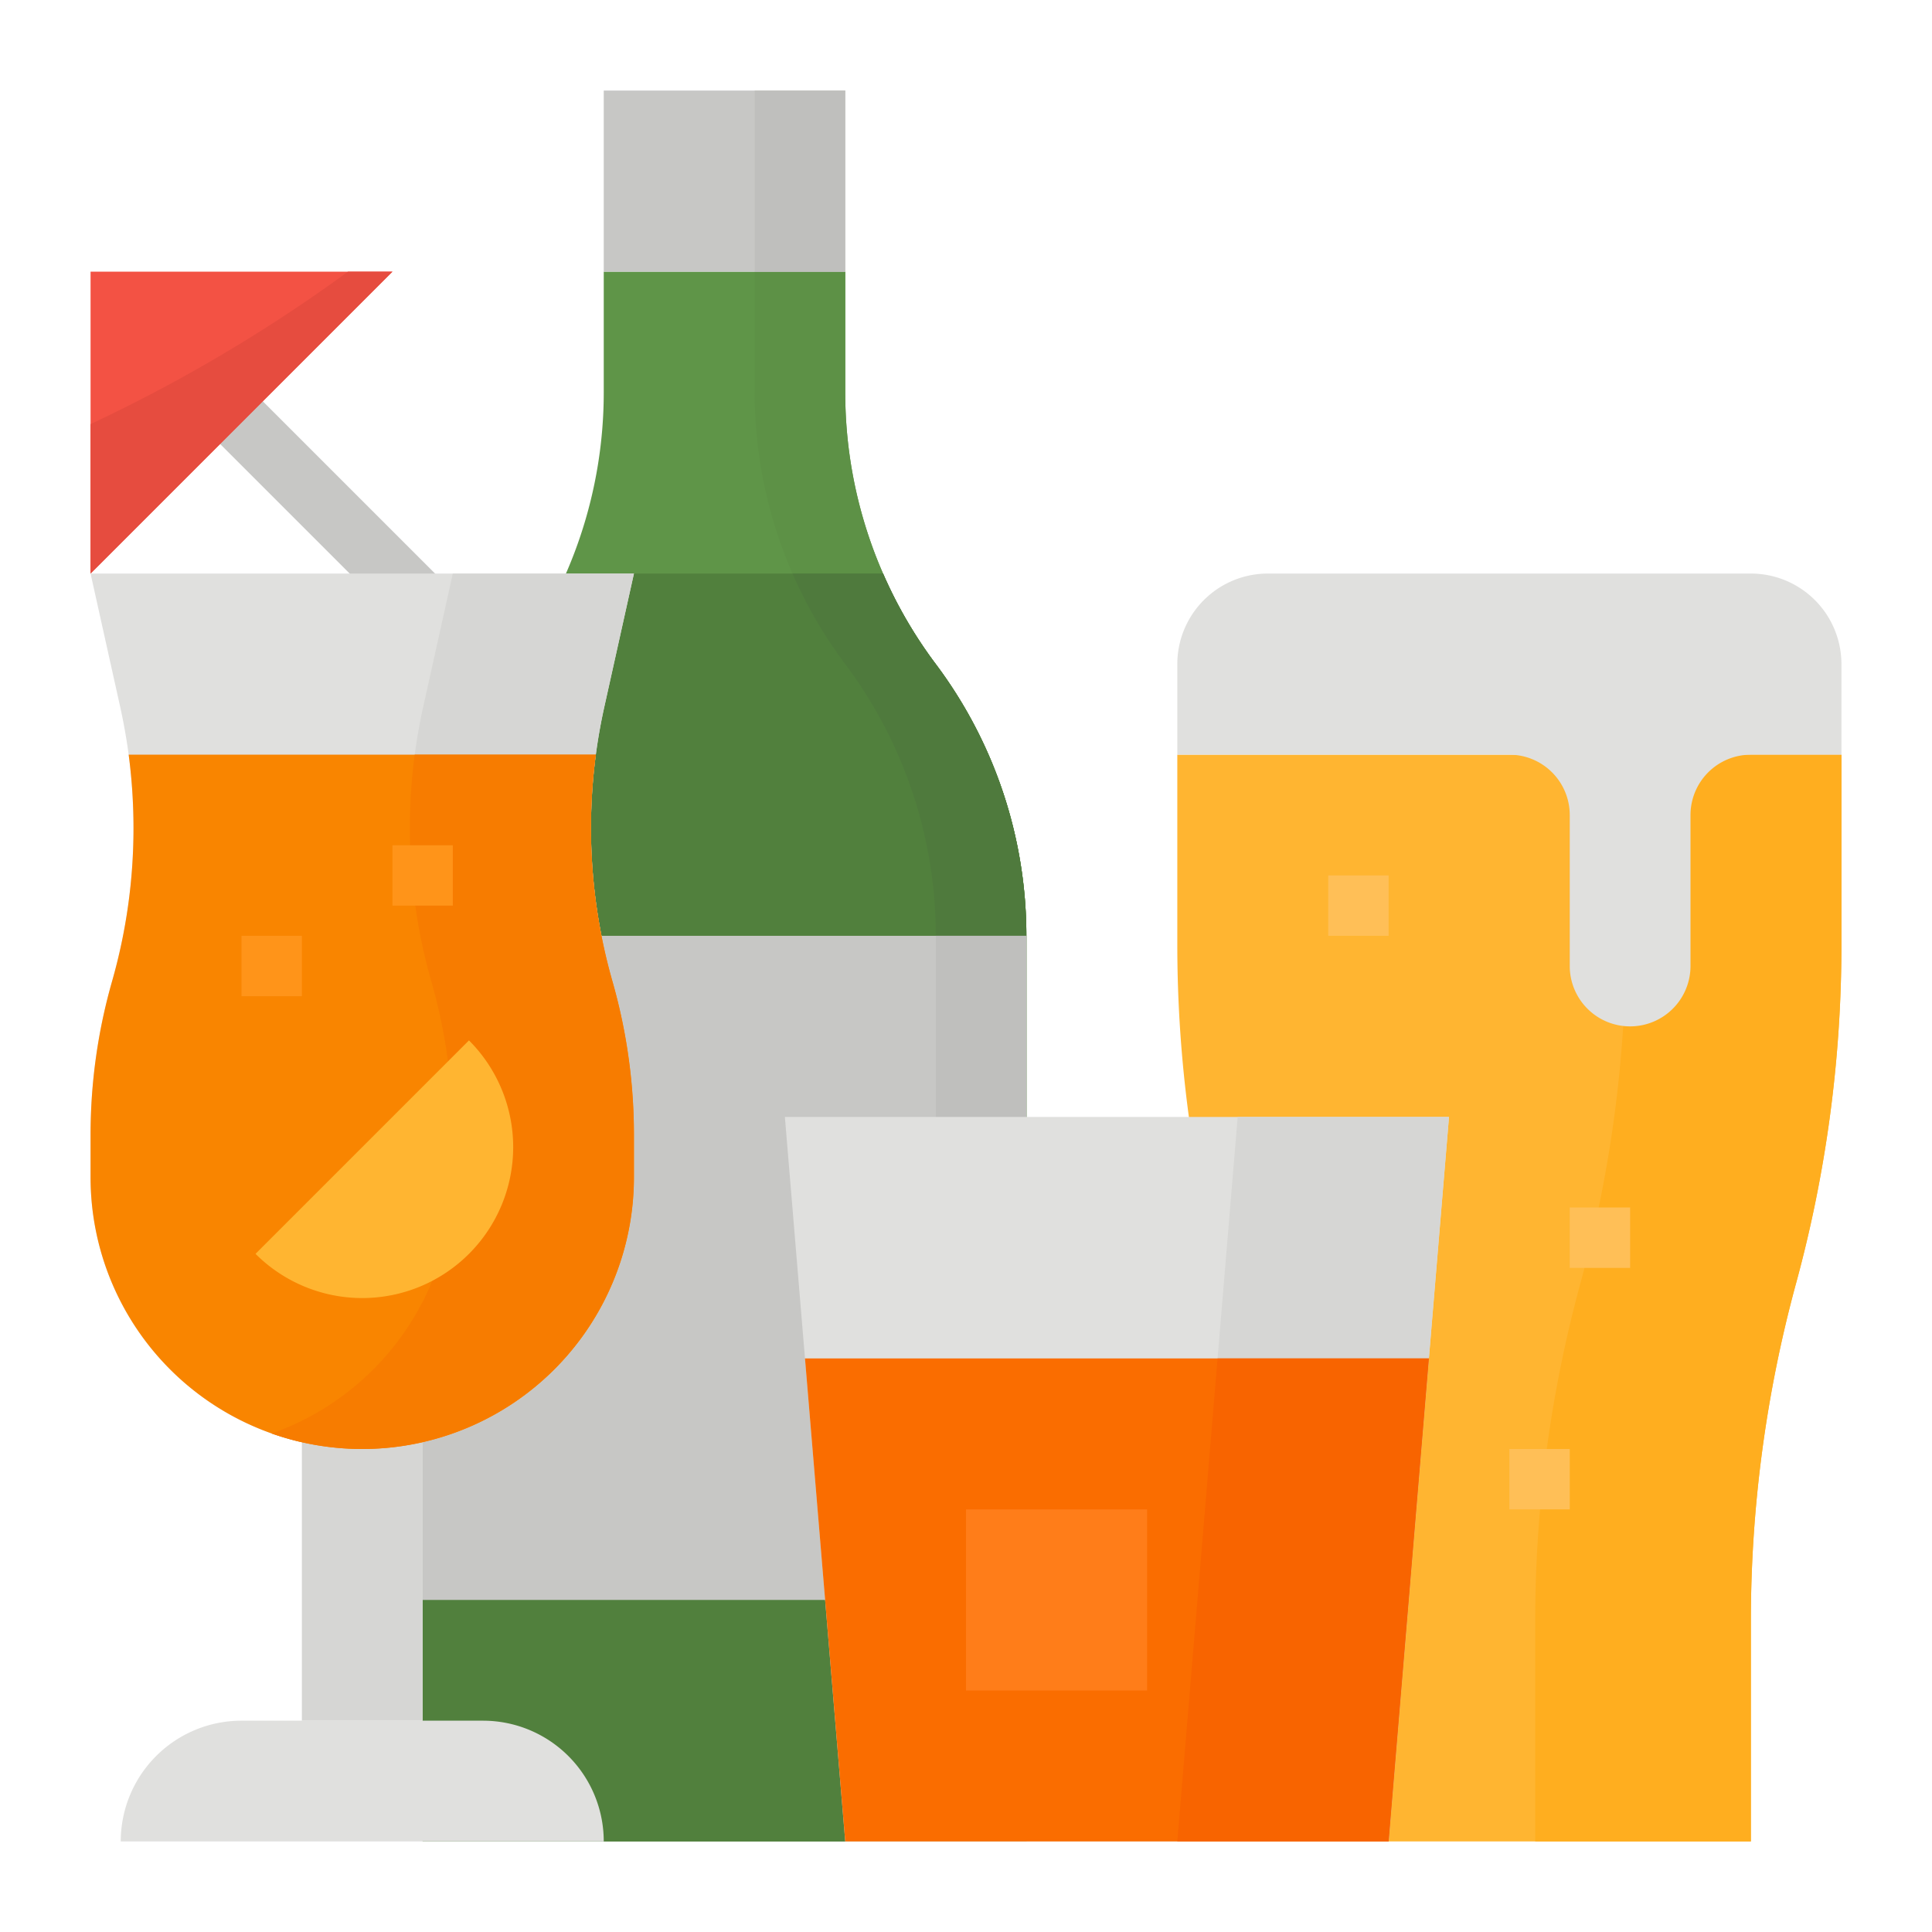 <svg height="512" viewBox="0 0 512 512" width="512" xmlns="http://www.w3.org/2000/svg"><g id="Flat"><path d="m68 61.775h16v124.451h-16z" fill="#c7c7c5" transform="matrix(.707 -.707 .707 .707 -65.421 90.059)"/><path d="m104 72-80 80v-80z" fill="#f35244"/><path d="m272 248v240h-160v-240a120.019 120.019 0 0 1 24-72 120.033 120.033 0 0 0 24-72v-32h64v32a119.819 119.819 0 0 0 6.16 37.95c1.13 3.4 2.42 6.76 3.86 10.05a119.6 119.6 0 0 0 13.98 24 120 120 0 0 1 24 72z" fill="#5f9548"/><path d="m272 248v240h-24v-240a120 120 0 0 0 -24-72 119.6 119.6 0 0 1 -13.98-24c-1.44-3.29-2.73-6.65-3.86-10.05a119.819 119.819 0 0 1 -6.16-37.95v-32h24v32a119.819 119.819 0 0 0 6.16 37.95c1.13 3.4 2.42 6.76 3.86 10.05a119.6 119.6 0 0 0 13.98 24 120 120 0 0 1 24 72z" fill="#5d9146"/><path d="m160 24h64v48h-64z" fill="#c7c7c5"/><path d="m272 248v240h-160v-240a120.019 120.019 0 0 1 24-72 119.6 119.6 0 0 0 13.98-24h84.04a119.6 119.6 0 0 0 13.98 24 120 120 0 0 1 24 72z" fill="#51803d"/><path d="m272 248v240h-24v-240a120 120 0 0 0 -24-72 119.6 119.6 0 0 1 -13.98-24h24a119.6 119.6 0 0 0 13.98 24 120 120 0 0 1 24 72z" fill="#4f7a3d"/><path d="m112 248h160v176h-160z" fill="#c7c7c5"/><path d="m248 248h24v176h-24z" fill="#bfbfbd"/><path d="m488 200v50.39a341.248 341.248 0 0 1 -12 89.61 340.748 340.748 0 0 0 -12 89.61v58.39h-128v-58.39a339.807 339.807 0 0 0 -3.02-45.21 340.326 340.326 0 0 0 -8.98-44.4 340.748 340.748 0 0 1 -12-89.61v-50.39z" fill="#ffb531"/><path d="m488 200v50.39a341.248 341.248 0 0 1 -12 89.61 340.748 340.748 0 0 0 -12 89.61v58.39h-57.15v-58.39a340.137 340.137 0 0 1 12-89.61 340.331 340.331 0 0 0 12-89.61v-50.39z" fill="#ffae1f"/><path d="m384 296-5.33 64-10.67 128h-144l-10.67-128-5.33-64z" fill="#e0e0de"/><path d="m384 296-5.33 64-10.67 128h-56l10.67-128 5.33-64z" fill="#d6d6d4"/><path d="m464 152h-128a24 24 0 0 0 -24 24v24h88a16 16 0 0 1 16 16v40a16 16 0 0 0 16 16 16 16 0 0 0 16-16v-40a16 16 0 0 1 16-16h24v-24a24 24 0 0 0 -24-24z" fill="#e0e0de"/><path d="m378.67 360-10.67 128h-144l-10.67-128z" fill="#fa6d00"/><path d="m378.67 360-10.67 128h-56l10.67-128z" fill="#f86400"/><path d="m256 400h48v48h-48z" fill="#ff7d19"/><path d="m64 456h64a32 32 0 0 1 32 32 0 0 0 0 1 0 0h-128a0 0 0 0 1 0 0 32 32 0 0 1 32-32z" fill="#e0e0de"/><path d="m80 360h32v96h-32z" fill="#d6d6d4"/><path d="m166.57 280.2a147.988 147.988 0 0 1 1.43 20.51v11.29a72 72 0 1 1 -144 0v-11.29a148.14 148.14 0 0 1 5.69-40.63 147.84 147.84 0 0 0 5.69-40.62 149.17 149.17 0 0 0 -1.28-19.46q-.855-6.345-2.24-12.63l-7.86-35.37h144l-7.86 35.37q-1.395 6.285-2.24 12.63a147.908 147.908 0 0 0 4.41 60.08 147.517 147.517 0 0 1 4.26 20.12z" fill="#e0e0de"/><path d="m166.57 280.2a147.988 147.988 0 0 1 1.43 20.51v11.29a72.043 72.043 0 0 1 -96 67.9 72.033 72.033 0 0 0 48-67.9v-11.29a147.988 147.988 0 0 0 -1.43-20.51 147.517 147.517 0 0 0 -4.26-20.12 147.908 147.908 0 0 1 -4.41-60.08q.855-6.345 2.24-12.63l7.86-35.37h48l-7.86 35.37q-1.395 6.285-2.24 12.63a147.908 147.908 0 0 0 4.41 60.08 147.517 147.517 0 0 1 4.26 20.12z" fill="#d6d6d4"/><path d="m168 300.71v11.29a72 72 0 1 1 -144 0v-11.29a148.14 148.14 0 0 1 5.69-40.63 147.84 147.84 0 0 0 5.69-40.62 149.17 149.17 0 0 0 -1.28-19.46h123.8a147.908 147.908 0 0 0 4.41 60.08 147.517 147.517 0 0 1 4.26 20.12 147.988 147.988 0 0 1 1.43 20.51z" fill="#f98500"/><path d="m168 300.71v11.29a72.043 72.043 0 0 1 -96 67.9 72.033 72.033 0 0 0 48-67.9v-11.29a147.988 147.988 0 0 0 -1.43-20.51 147.517 147.517 0 0 0 -4.26-20.12 147.908 147.908 0 0 1 -4.41-60.08h48a147.908 147.908 0 0 0 4.41 60.08 147.517 147.517 0 0 1 4.26 20.12 147.988 147.988 0 0 1 1.43 20.51z" fill="#f77c00"/><path d="m124.284 332.284a40 40 0 0 0 0-56.568l-56.568 56.568a40 40 0 0 0 56.568 0z" fill="#ffb531"/><path d="m64 248h16v16h-16z" fill="#ff9419"/><path d="m104 224h16v16h-16z" fill="#ff9419"/><g fill="#ffbf57"><path d="m352 232h16v16h-16z"/><path d="m416 320h16v16h-16z"/><path d="m400 384h16v16h-16z"/></g><path d="m200 24h24v48h-24z" fill="#bfbfbd"/><path d="m104 72-80 80v-39.61a413.669 413.669 0 0 0 68.21-40.39z" fill="#e64c3f"/></g></svg>